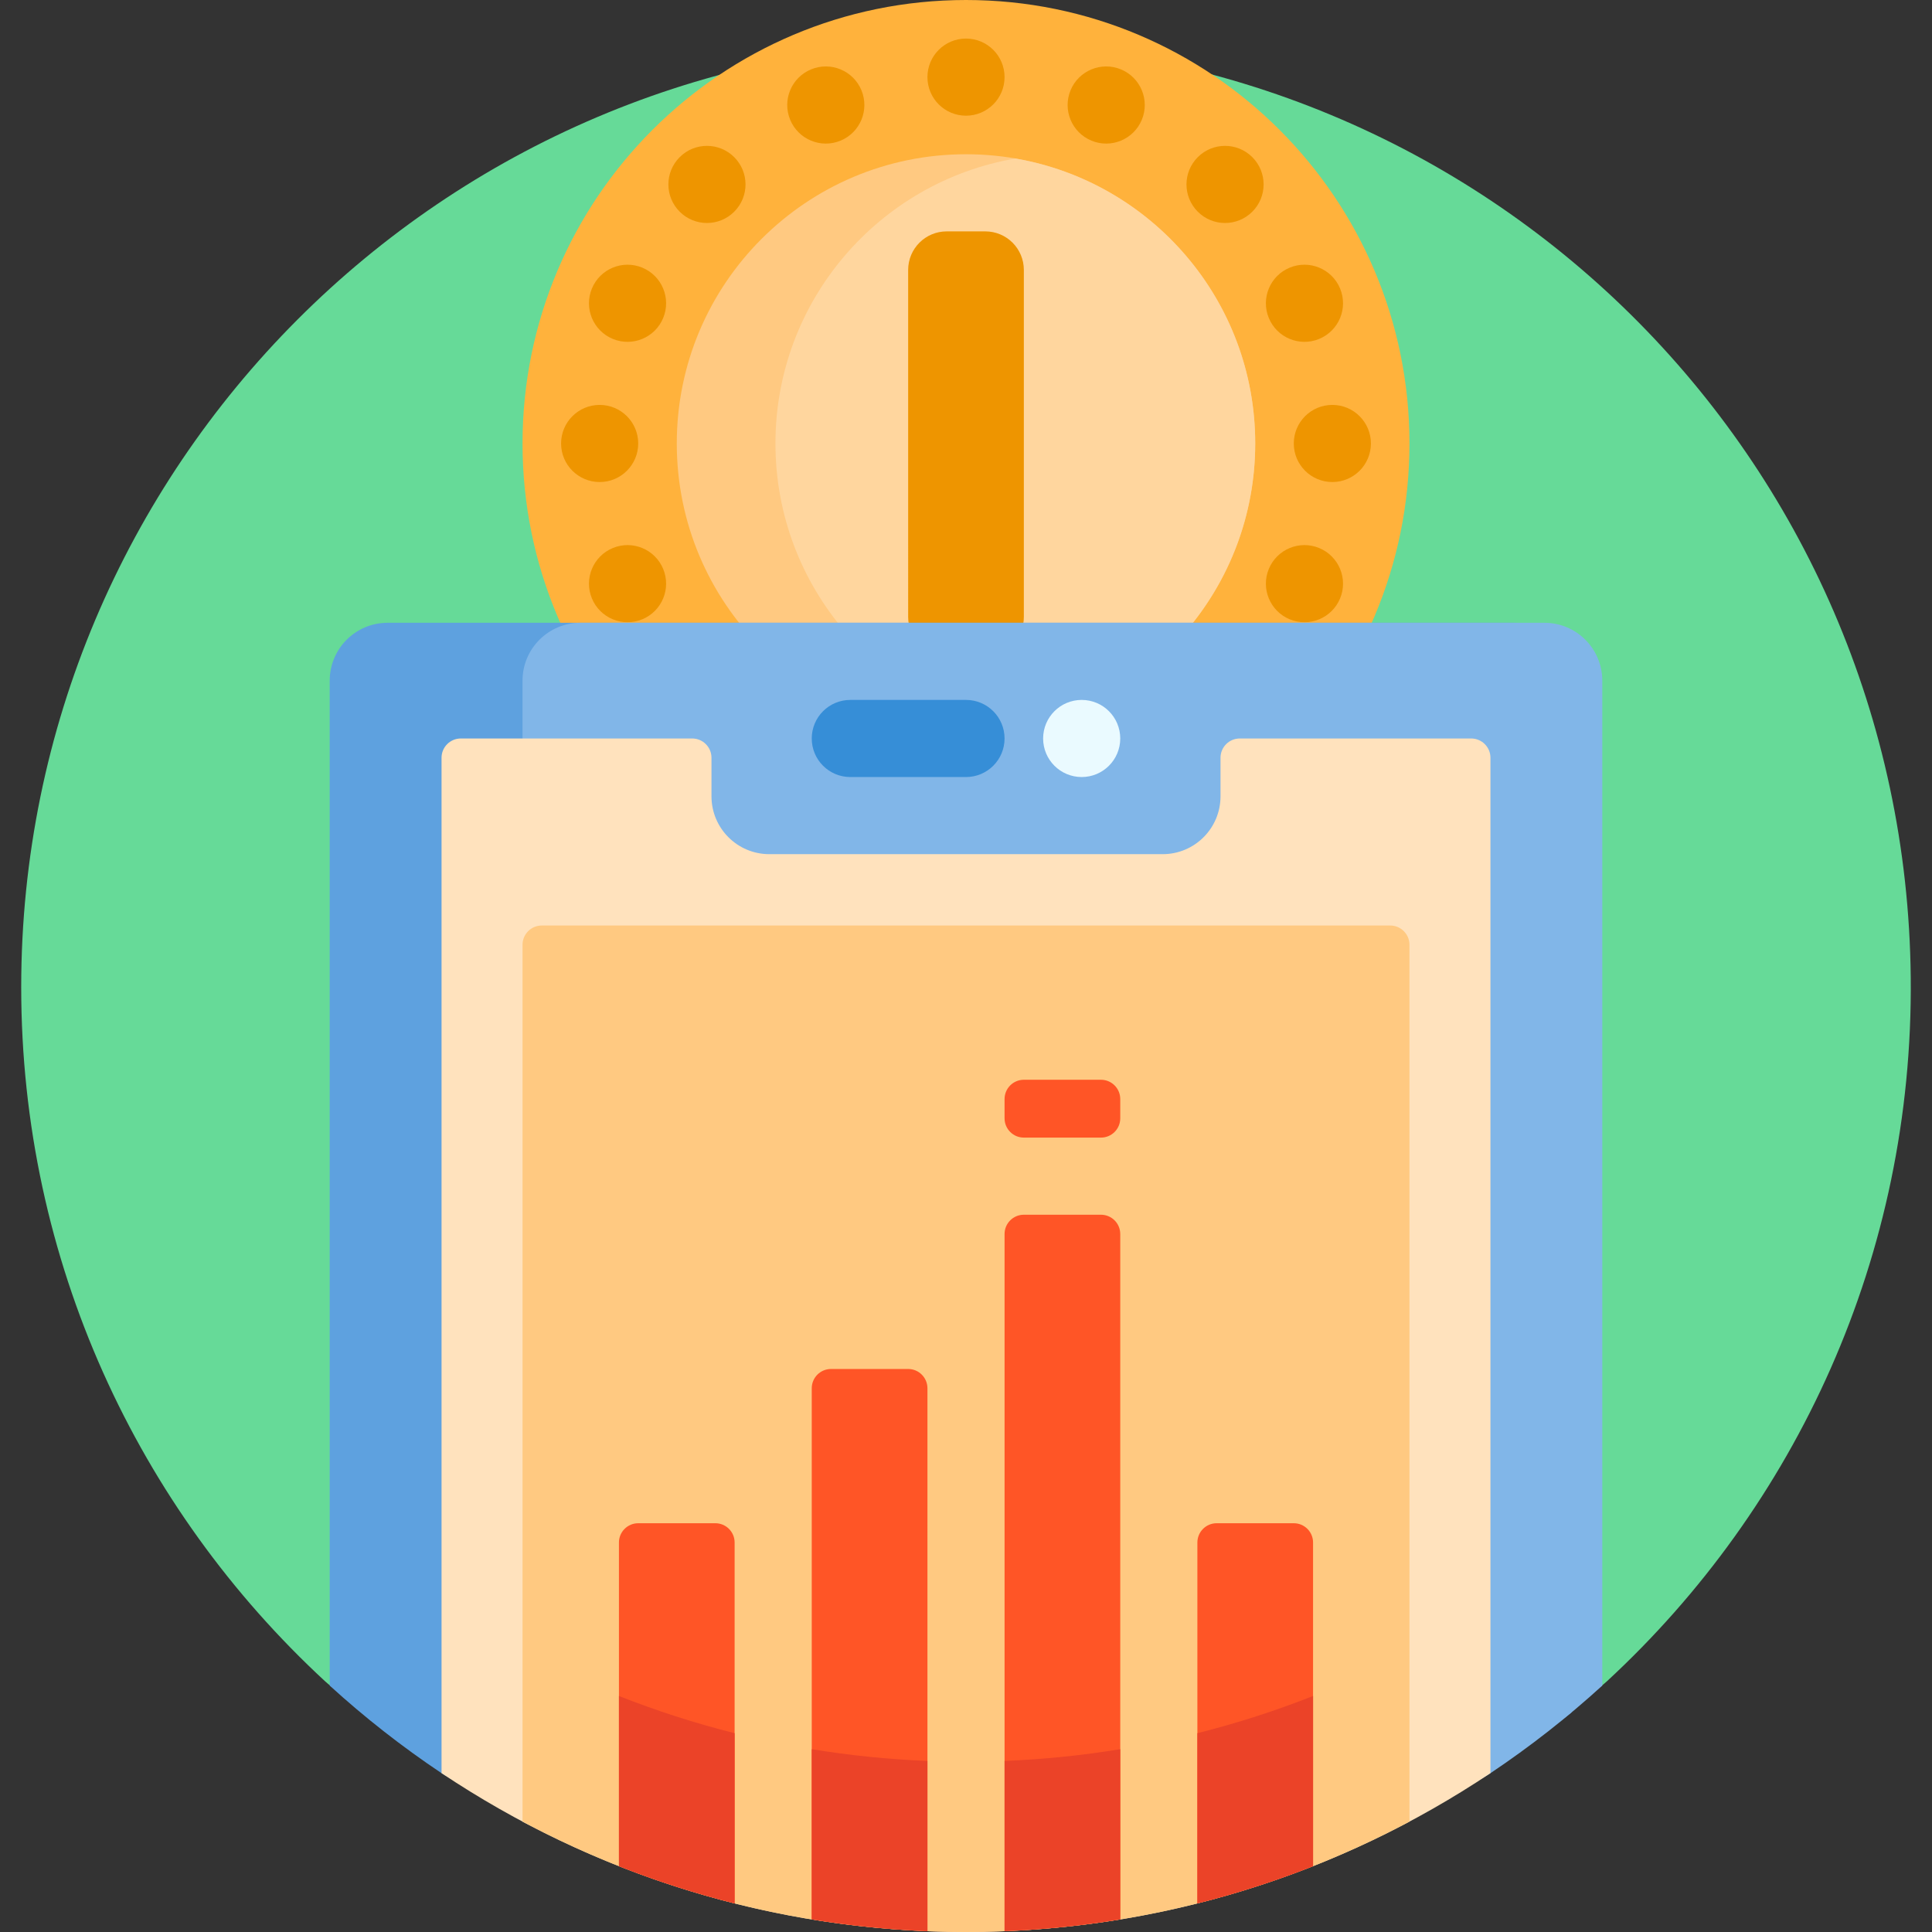 <?xml version="1.0"?>
<svg xmlns="http://www.w3.org/2000/svg" xmlns:xlink="http://www.w3.org/1999/xlink" xmlns:svgjs="http://svgjs.com/svgjs" version="1.1" width="512" height="512" x="0" y="0" viewBox="0 0 501 501" style="enable-background:new 0 0 512 512" xml:space="preserve" class=""><rect x="0" y="0" width="501" height="501" fill="#333333" stroke="none"/><g>
<g xmlns="http://www.w3.org/2000/svg">
	<path style="" d="M495.487,253.466c0.73,72.202-29.785,137.279-78.843,182.571c-4.621,4.267-10.99,6.081-17.178,4.956   c-46.725-8.494-96.834-13.103-148.966-13.103c-52.131,0-102.239,4.609-148.963,13.103c-6.224,1.132-12.609-0.731-17.256-5.024   C35.842,391.21,5.5,327.153,5.5,256c0-135.131,109.4-244.71,244.464-244.999C384.938,10.711,494.123,118.499,495.487,253.466z" fill="#66da98" data-original="#014c7e"/>
	<path style="" d="M365.5,115c0,63.513-51.487,115-115,115s-115-51.487-115-115S186.987,0,250.5,0   S365.5,51.487,365.5,115z" fill="#ffb23c" data-original="#ffb23c"/>
	<path style="" d="M325.5,115c0,41.421-33.579,75-75,75s-75-33.579-75-75s33.579-75,75-75S325.5,73.579,325.5,115z" fill="#ffc981" data-original="#ffc981"/>
	<path style="" d="M325.5,115c0,37.057-26.883,67.816-62.206,73.891c-35.323-6.075-62.206-36.834-62.206-73.891   s26.883-67.816,62.206-73.891C298.617,47.184,325.5,77.943,325.5,115z" fill="#ffd69e" data-original="#ffd69e"/>
	<path style="" d="M265.5,70v90c0,5.523-4.477,10-10,10h-10c-5.523,0-10-4.477-10-10V70c0-5.523,4.477-10,10-10h10   C261.023,60,265.5,64.477,265.5,70z M217.972,193.53c-5.103-2.114-10.952,0.31-13.066,5.412c-2.114,5.102,0.31,10.952,5.412,13.065   c5.102,2.114,10.952-0.31,13.065-5.412C225.497,201.493,223.074,195.643,217.972,193.53z M176.254,40.754   c-3.905,3.905-3.905,10.237,0,14.142s10.237,3.905,14.142,0s3.905-10.237,0-14.142S180.159,36.849,176.254,40.754z M166.558,69.406   c-5.103-2.113-10.952,0.31-13.066,5.412s0.31,10.952,5.412,13.065c5.103,2.114,10.952-0.31,13.066-5.412   C174.084,77.37,171.661,71.52,166.558,69.406z M176.254,175.104c-3.905,3.905-3.905,10.237,0,14.142s10.237,3.905,14.142,0   s3.905-10.237,0-14.142S180.159,171.199,176.254,175.104z M342.095,87.884c5.102-2.113,7.525-7.963,5.412-13.065   s-7.963-7.525-13.066-5.412c-5.102,2.113-7.525,7.963-5.412,13.065C331.143,87.574,336.993,89.998,342.095,87.884z M250.5,30   c5.523,0,10-4.477,10-10s-4.477-10-10-10s-10,4.477-10,10S244.977,30,250.5,30z M165.5,115c0-5.523-4.477-10-10-10s-10,4.477-10,10   s4.477,10,10,10S165.5,120.523,165.5,115z M158.905,142.116c-5.102,2.113-7.525,7.963-5.412,13.065s7.963,7.525,13.066,5.412   c5.102-2.113,7.525-7.963,5.412-13.065C169.857,142.426,164.007,140.002,158.905,142.116z M345.5,105c-5.523,0-10,4.477-10,10   s4.477,10,10,10s10-4.477,10-10S351.023,105,345.5,105z M210.318,17.993c-5.103,2.114-7.526,7.963-5.412,13.066   c2.114,5.102,7.963,7.526,13.066,5.412c5.102-2.114,7.525-7.963,5.412-13.066C221.271,18.302,215.421,15.879,210.318,17.993z    M342.095,142.116c-5.103-2.114-10.952,0.31-13.066,5.412c-2.114,5.102,0.31,10.952,5.412,13.065   c5.103,2.113,10.952-0.31,13.066-5.412S347.198,144.229,342.095,142.116z M310.604,175.104c-3.905,3.905-3.905,10.237,0,14.142   s10.237,3.905,14.142,0s3.905-10.237,0-14.142S314.509,171.199,310.604,175.104z M310.604,40.754   c-3.905,3.905-3.905,10.237,0,14.142s10.237,3.905,14.142,0s3.905-10.237,0-14.142S314.509,36.849,310.604,40.754z M290.682,17.993   c-5.102-2.114-10.952,0.31-13.065,5.412c-2.114,5.103,0.31,10.952,5.412,13.066c5.103,2.114,10.952-0.31,13.066-5.412   C298.207,25.956,295.784,20.106,290.682,17.993z M250.5,200c-5.523,0-10,4.477-10,10s4.477,10,10,10s10-4.477,10-10   S256.023,200,250.5,200z M283.028,193.53c-5.102,2.113-7.525,7.963-5.412,13.065c2.113,5.103,7.963,7.526,13.065,5.412   c5.103-2.113,7.526-7.963,5.412-13.065C293.98,193.839,288.131,191.416,283.028,193.53z" fill="#ee9500" data-original="#ee9500" class=""/>
	<path style="" d="M407.5,176.5v130v58v79.575c-42.518,35.531-254.095,41.753-293.004,15.735   c-10.236-6.844-19.928-14.44-28.996-22.706V364.5v-58v-130c0-8.284,6.716-15,15-15h292C400.784,161.5,407.5,168.216,407.5,176.5z" fill="#5ea1df" data-original="#5ea1df" class=""/>
	<path style="" d="M415.5,176.5v130v58v72.604c-9.069,8.267-18.76,15.862-28.996,22.706   c-38.909,26.017-216.71,30.824-251.004,12.559V364.5v-58v-130c0-8.284,6.716-15,15-15h250C408.784,161.5,415.5,168.216,415.5,176.5   z" fill="#81b6e8" data-original="#81b6e8" class=""/>
	<path style="" d="M386.5,196.5v120v143.304C347.59,485.82,300.82,501,250.5,501s-97.09-15.18-136-41.196V457.5v-141   v-120c0-2.761,2.239-5,5-5h60c2.761,0,5,2.239,5,5v10c0,8.284,6.716,15,15,15h102c8.284,0,15-6.716,15-15v-10c0-2.761,2.239-5,5-5   h60C384.261,191.5,386.5,193.739,386.5,196.5z" fill="#ffe2bd" data-original="#ffe2bd" class=""/>
	<path style="" d="M250.5,201.5h-30c-5.523,0-10-4.477-10-10v0c0-5.523,4.477-10,10-10h30c5.523,0,10,4.477,10,10v0   C260.5,197.023,256.023,201.5,250.5,201.5z" fill="#368ed7" data-original="#368ed7" class=""/>
	<path style="" d="M280.5,201.5L280.5,201.5c-5.523,0-10-4.477-10-10v0c0-5.523,4.477-10,10-10l0,0   c5.523,0,10,4.477,10,10v0C290.5,197.023,286.023,201.5,280.5,201.5z" fill="#eafaff" data-original="#eafaff"/>
	<path style="" d="M365.5,245v227.37c-34.294,18.265-73.434,28.63-115,28.63s-80.706-10.365-115-28.63V245   c0-2.761,2.239-5,5-5h220C363.261,240,365.5,242.239,365.5,245z" fill="#ffc981" data-original="#ffc981"/>
	<path style="" d="M290.5,320v177.731c-9.816,1.612-19.828,2.64-30,3.049V320c0-2.762,2.239-5,5-5h20   C288.261,315,290.5,317.238,290.5,320z M335.5,395h-20c-2.761,0-5,2.238-5,5v93.587c10.272-2.586,20.29-5.811,30-9.648V400   C340.5,397.238,338.261,395,335.5,395z M185.5,395h-20c-2.761,0-5,2.238-5,5v83.938c9.71,3.837,19.728,7.063,30,9.648V400   C190.5,397.238,188.261,395,185.5,395z M235.5,355h-20c-2.761,0-5,2.238-5,5v137.731c9.816,1.612,19.828,2.64,30,3.049V360   C240.5,357.238,238.261,355,235.5,355z M285.5,280h-20c-2.761,0-5,2.238-5,5v5c0,2.762,2.239,5,5,5h20c2.761,0,5-2.238,5-5v-5   C290.5,282.238,288.261,280,285.5,280z" fill="#ff5526" data-original="#ff5526"/>
	<path style="" d="M160.5,439.798c9.71,3.837,19.728,7.063,30,9.648v44.14c-10.272-2.586-20.29-5.811-30-9.648V439.798   z M210.5,497.731c9.816,1.612,19.828,2.64,30,3.049v-44.14c-10.172-0.409-20.184-1.437-30-3.049V497.731z M260.5,500.78   c10.172-0.409,20.184-1.437,30-3.049v-44.14c-9.816,1.612-19.828,2.64-30,3.049V500.78z M310.5,449.447v44.14   c10.272-2.586,20.29-5.811,30-9.648v-44.14C330.79,443.636,320.772,446.861,310.5,449.447z" fill="#eb4328" data-original="#eb4328"/>
</g>















</g></svg>
